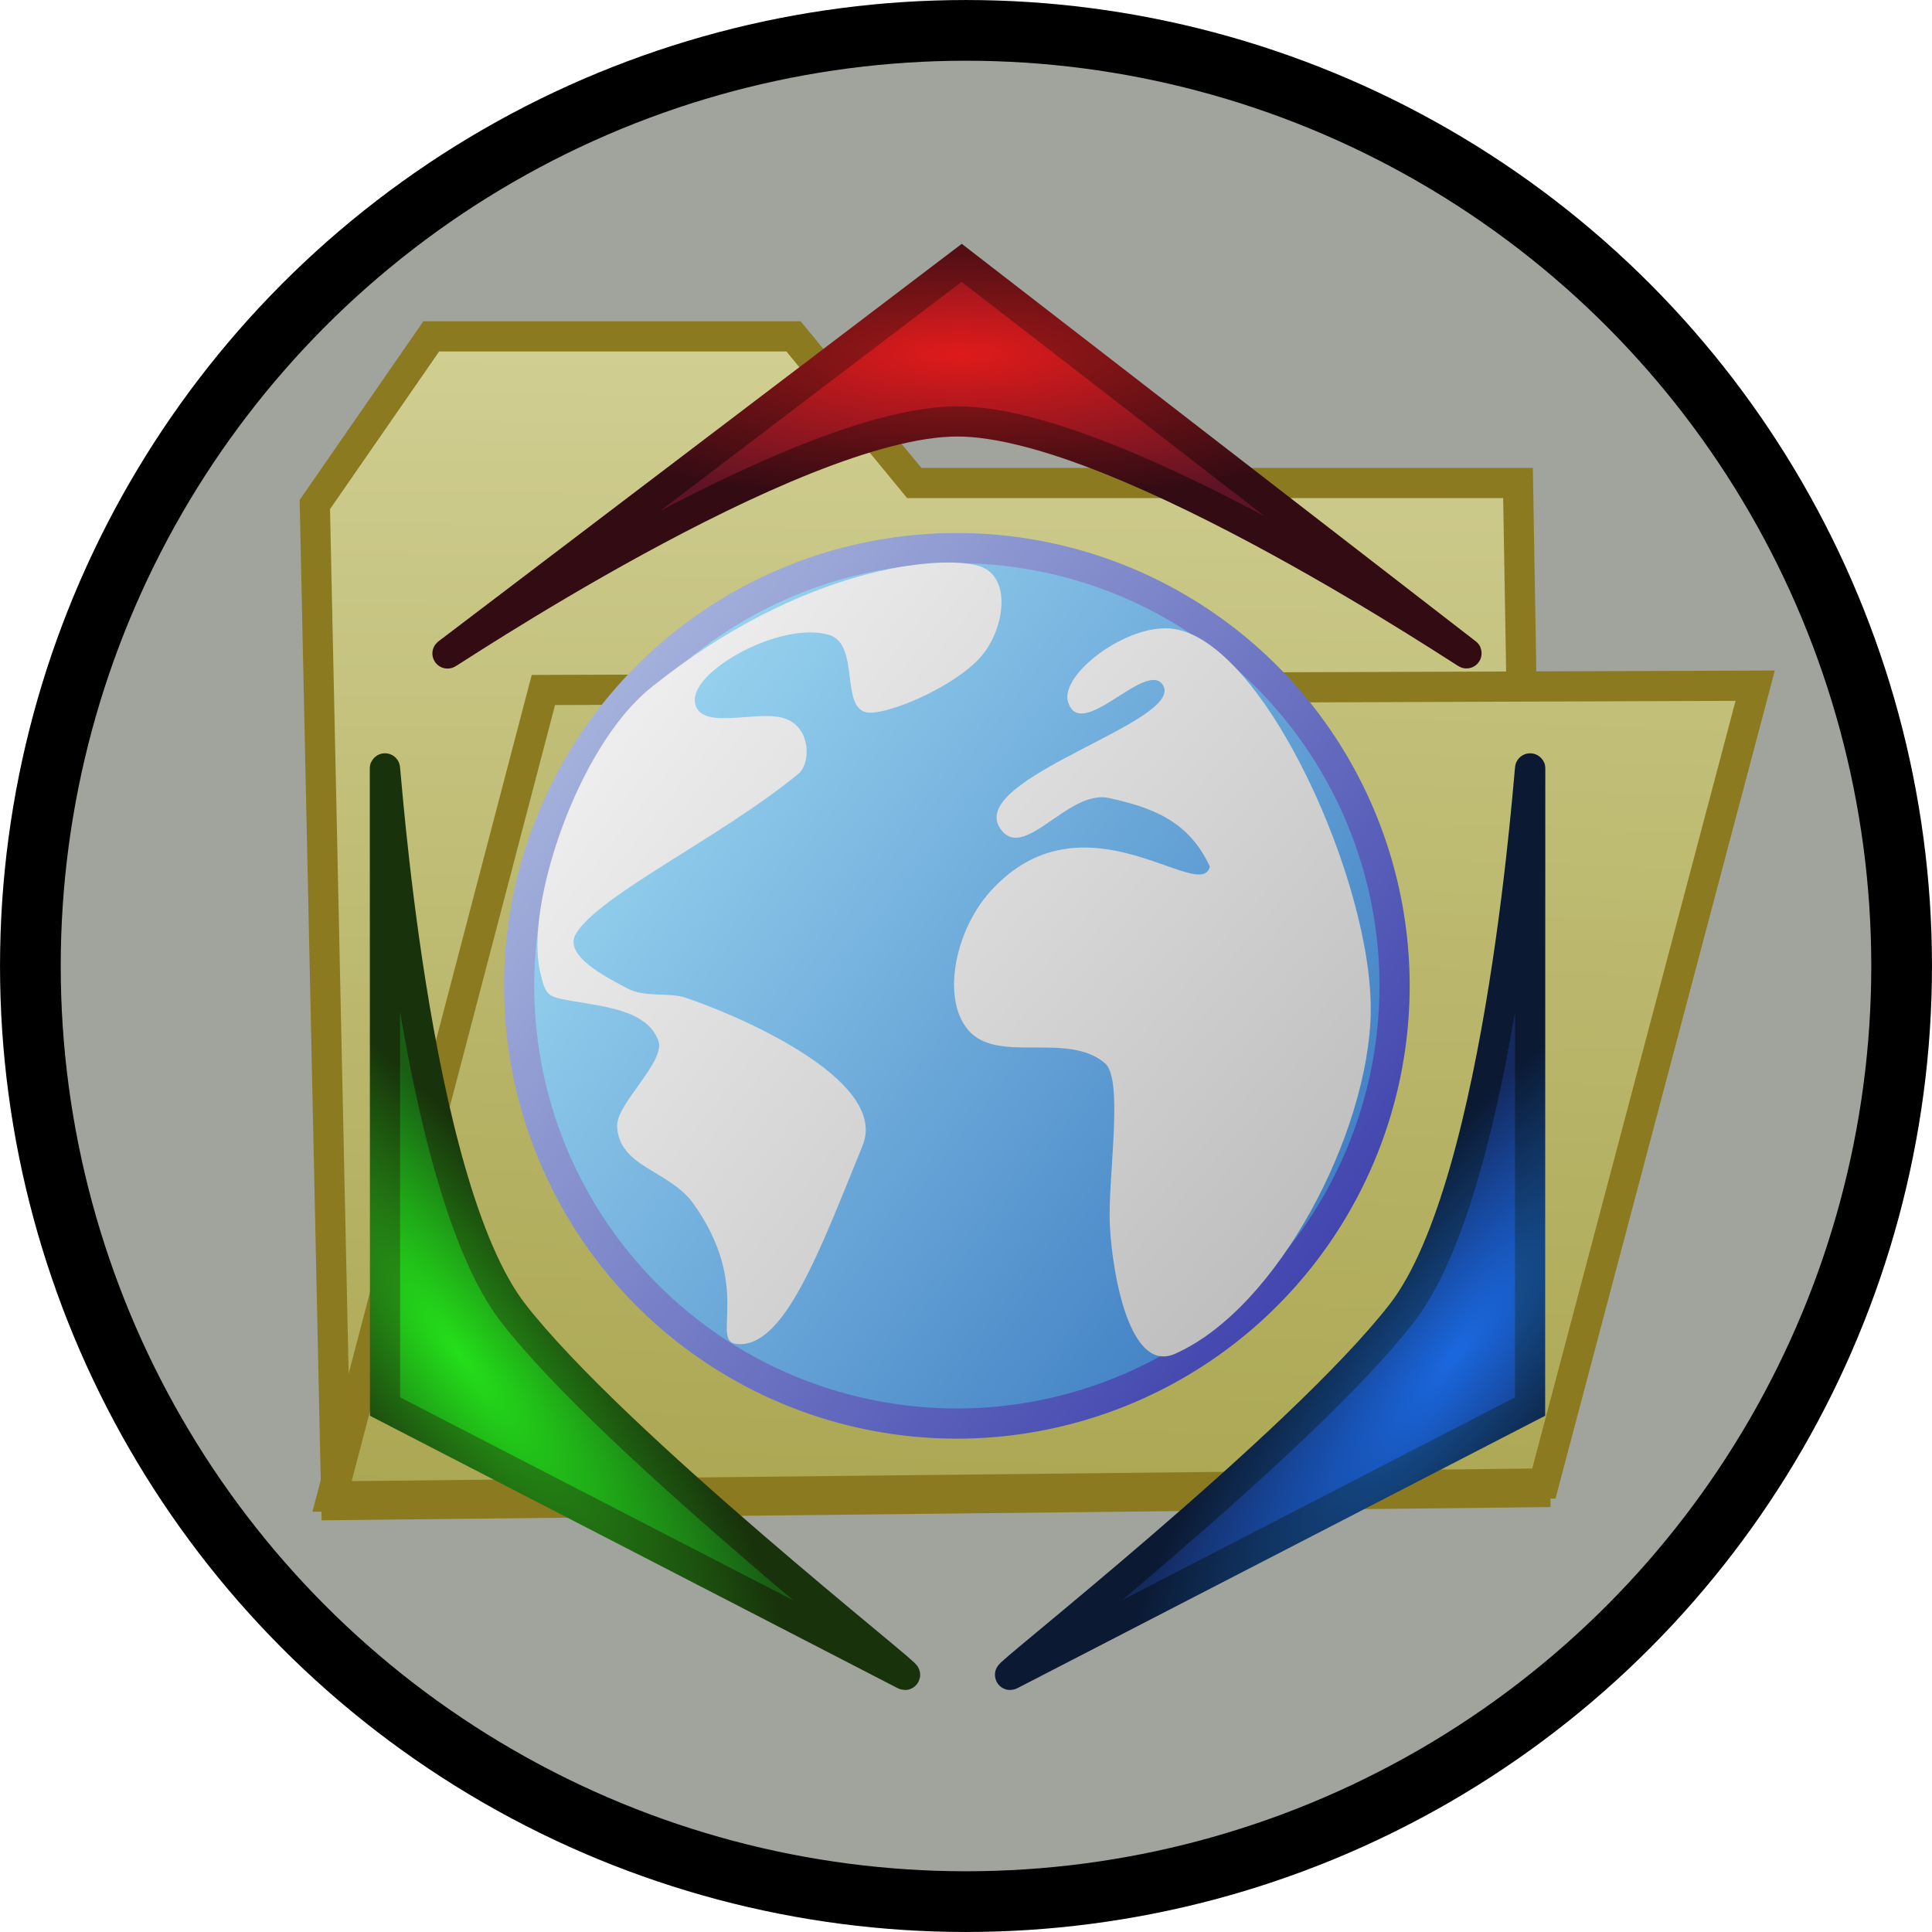 <?xml version="1.0" encoding="UTF-8" standalone="no"?>
<!-- Created with Inkscape (http://www.inkscape.org/) -->

<svg
   xmlns:dc="http://purl.org/dc/elements/1.1/"
   xmlns:cc="http://creativecommons.org/ns#"
   xmlns:rdf="http://www.w3.org/1999/02/22-rdf-syntax-ns#"
   xmlns:svg="http://www.w3.org/2000/svg"
   xmlns="http://www.w3.org/2000/svg"
   xmlns:xlink="http://www.w3.org/1999/xlink"
   xmlns:sodipodi="http://sodipodi.sourceforge.net/DTD/sodipodi-0.dtd"
   xmlns:inkscape="http://www.inkscape.org/namespaces/inkscape"
   width="64"
   height="64"
   id="svg5181"
   version="1.1"
   inkscape:version="0.91 r13725"
   sodipodi:docname="fileOSG.svg">
  <defs
     id="defs5183">
    <linearGradient
       id="linearGradient4070">
      <stop
         id="stop4072"
         offset="0"
         style="stop-color:#ffffff;stop-opacity:1" />
      <stop
         id="stop4074"
         offset="1"
         style="stop-color:#a6a6a6;stop-opacity:1" />
    </linearGradient>
    <linearGradient
       id="linearGradient3987">
      <stop
         id="stop3989"
         offset="0"
         style="stop-color:#1a68df;stop-opacity:1;" />
      <stop
         id="stop3991"
         offset="1"
         style="stop-color:#14295e;stop-opacity:1;" />
    </linearGradient>
    <linearGradient
       id="linearGradient3981">
      <stop
         style="stop-color:#17569e;stop-opacity:1;"
         offset="0"
         id="stop3983" />
      <stop
         style="stop-color:#0b1932;stop-opacity:1;"
         offset="1"
         id="stop3985" />
    </linearGradient>
    <linearGradient
       id="linearGradient3975">
      <stop
         id="stop3977"
         offset="0"
         style="stop-color:#24df1a;stop-opacity:1;" />
      <stop
         id="stop3979"
         offset="1"
         style="stop-color:#195e14;stop-opacity:1;" />
    </linearGradient>
    <linearGradient
       id="linearGradient3969">
      <stop
         style="stop-color:#279e17;stop-opacity:1;"
         offset="0"
         id="stop3971" />
      <stop
         style="stop-color:#18320b;stop-opacity:1;"
         offset="1"
         id="stop3973" />
    </linearGradient>
    <linearGradient
       id="linearGradient3963">
      <stop
         id="stop3965"
         offset="0"
         style="stop-color:#bdcde7;stop-opacity:1" />
      <stop
         id="stop3967"
         offset="1"
         style="stop-color:#2d2fa5;stop-opacity:1" />
    </linearGradient>
    <linearGradient
       id="linearGradient3949">
      <stop
         style="stop-color:#a3def4;stop-opacity:1"
         offset="0"
         id="stop3951" />
      <stop
         style="stop-color:#3c7bc2;stop-opacity:1"
         offset="1"
         id="stop3953" />
    </linearGradient>
    <linearGradient
       id="linearGradient3909">
      <stop
         id="stop3911"
         offset="0"
         style="stop-color:#9e1717;stop-opacity:1;" />
      <stop
         id="stop3913"
         offset="1"
         style="stop-color:#320b13;stop-opacity:1;" />
    </linearGradient>
    <linearGradient
       id="linearGradient3783">
      <stop
         style="stop-color:#aaa651;stop-opacity:1;"
         offset="0"
         id="stop3785" />
      <stop
         style="stop-color:#d1cf93;stop-opacity:1;"
         offset="1"
         id="stop3787" />
    </linearGradient>
    <linearGradient
       id="linearGradient3767">
      <stop
         style="stop-color:#df1a1a;stop-opacity:1;"
         offset="0"
         id="stop3769" />
      <stop
         style="stop-color:#5e1424;stop-opacity:1;"
         offset="1"
         id="stop3771" />
    </linearGradient>
    <linearGradient
       inkscape:collect="always"
       xlink:href="#linearGradient3783"
       id="linearGradient3800"
       x1="30.214"
       y1="49.786"
       x2="30.5"
       y2="8.786"
       gradientUnits="userSpaceOnUse"
       gradientTransform="translate(0,-14.143)" />
    <linearGradient
       inkscape:collect="always"
       xlink:href="#linearGradient3783"
       id="linearGradient3804"
       gradientUnits="userSpaceOnUse"
       gradientTransform="translate(-0.143,-14.429)"
       x1="30.214"
       y1="49.786"
       x2="31.929"
       y2="2.786" />
    <filter
       inkscape:collect="always"
       id="filter4128">
      <feGaussianBlur
         inkscape:collect="always"
         stdDeviation="0.284"
         id="feGaussianBlur4130" />
    </filter>
    <filter
       inkscape:collect="always"
       id="filter4136">
      <feGaussianBlur
         inkscape:collect="always"
         stdDeviation="0.309"
         id="feGaussianBlur4138" />
    </filter>
    <radialGradient
       inkscape:collect="always"
       xlink:href="#linearGradient3767"
       id="radialGradient4148"
       gradientUnits="userSpaceOnUse"
       gradientTransform="matrix(1.001,7.545393e-8,-2.1470065e-8,0.285,-15.666,-6.833)"
       cx="117.058"
       cy="0.957"
       fx="117.058"
       fy="0.957"
       r="17.37" />
    <radialGradient
       inkscape:collect="always"
       xlink:href="#linearGradient3909"
       id="radialGradient4150"
       gradientUnits="userSpaceOnUse"
       gradientTransform="matrix(1,0,0,0.285,-1.415,-3.394)"
       cx="102.884"
       cy="-11.127"
       fx="102.884"
       fy="-11.127"
       r="17.381" />
    <radialGradient
       inkscape:collect="always"
       xlink:href="#linearGradient3975"
       id="radialGradient4152"
       gradientUnits="userSpaceOnUse"
       gradientTransform="matrix(-0.612,-0.791,0.225,-0.174,156.385,119.348)"
       cx="117.058"
       cy="0.957"
       fx="117.058"
       fy="0.957"
       r="17.37" />
    <radialGradient
       inkscape:collect="always"
       xlink:href="#linearGradient3969"
       id="radialGradient4154"
       gradientUnits="userSpaceOnUse"
       gradientTransform="matrix(-0.612,-0.791,0.225,-0.174,150.384,105.973)"
       cx="102.884"
       cy="-11.127"
       fx="102.884"
       fy="-11.127"
       r="17.381" />
    <radialGradient
       inkscape:collect="always"
       xlink:href="#linearGradient3987"
       id="radialGradient4156"
       gradientUnits="userSpaceOnUse"
       gradientTransform="matrix(0.612,-0.791,-0.225,-0.174,46.483,119.348)"
       cx="117.058"
       cy="0.957"
       fx="117.058"
       fy="0.957"
       r="17.37" />
    <radialGradient
       inkscape:collect="always"
       xlink:href="#linearGradient3981"
       id="radialGradient4158"
       gradientUnits="userSpaceOnUse"
       gradientTransform="matrix(0.612,-0.791,-0.225,-0.174,52.484,105.973)"
       cx="102.884"
       cy="-11.127"
       fx="102.884"
       fy="-11.127"
       r="17.381" />
    <linearGradient
       inkscape:collect="always"
       xlink:href="#linearGradient3949"
       id="linearGradient4160"
       gradientUnits="userSpaceOnUse"
       x1="94.929"
       y1="24.643"
       x2="121.262"
       y2="44.902" />
    <linearGradient
       inkscape:collect="always"
       xlink:href="#linearGradient3963"
       id="linearGradient4162"
       gradientUnits="userSpaceOnUse"
       x1="90.5"
       y1="21.357"
       x2="125.643"
       y2="48.5" />
    <linearGradient
       inkscape:collect="always"
       xlink:href="#linearGradient4070"
       id="linearGradient4164"
       gradientUnits="userSpaceOnUse"
       x1="86.304"
       y1="13.82"
       x2="124.376"
       y2="46.649" />
    <linearGradient
       inkscape:collect="always"
       xlink:href="#linearGradient4070"
       id="linearGradient4166"
       gradientUnits="userSpaceOnUse"
       x1="83.343"
       y1="14.127"
       x2="123.502"
       y2="45.644" />
  </defs>
  <sodipodi:namedview
     id="base"
     pagecolor="#ffffff"
     bordercolor="#666666"
     borderopacity="1.0"
     inkscape:pageopacity="0.0"
     inkscape:pageshadow="2"
     inkscape:zoom="3.5"
     inkscape:cx="3.3318683"
     inkscape:cy="41.270659"
     inkscape:current-layer="layer1"
     showgrid="true"
     inkscape:grid-bbox="true"
     inkscape:document-units="px"
     inkscape:window-width="1368"
     inkscape:window-height="667"
     inkscape:window-x="0"
     inkscape:window-y="0"
     inkscape:window-maximized="1" />
  <g
     id="layer1"
     inkscape:label="Layer 1"
     inkscape:groupmode="layer"
     transform="translate(0,16)">
    <circle
       style="fill:#a1a39d;fill-opacity:1;stroke:#000000;stroke-width:2.011;stroke-miterlimit:4;stroke-dasharray:none;stroke-opacity:1"
       id="path3820"
       cx="32"
       cy="16"
       r="30.994" />
    <path
       style="fill:url(#linearGradient3800);fill-opacity:1;stroke:#8c7a21;stroke-width:1px;stroke-linecap:butt;stroke-linejoin:miter;stroke-opacity:1"
       d="M 10.429,0.714 11.143,33.857 50.857,33.429 50.286,-1.4285715e-7 l -20,0 -4,-4.857 -12,0 z"
       id="path3792"
       inkscape:connector-curvature="0"
       sodipodi:nodetypes="cccccccc" />
    <path
       inkscape:connector-curvature="0"
       id="path3802"
       d="M 18,6.857 11,33.571 51.143,33.143 58.143,6.714 z"
       style="fill:url(#linearGradient3804);fill-opacity:1;stroke:#8c7a21;stroke-width:1px;stroke-linecap:butt;stroke-linejoin:miter;stroke-opacity:1"
       sodipodi:nodetypes="ccccc" />
    <g
       id="g4140"
       transform="translate(-69.714,2.286)">
      <path
         sodipodi:nodetypes="cszsc"
         inkscape:connector-curvature="0"
         id="path3883"
         d="M 101.571,-9.579 84.55,3.351 c -0.453,0.344 11.398,-7.671 16.87,-7.677 5.472,-0.006 17.275,7.991 16.87,7.677 z"
         style="fill:url(#radialGradient4148);fill-opacity:1;stroke:url(#radialGradient4150);stroke-width:1px;stroke-linecap:butt;stroke-linejoin:miter;stroke-opacity:1" />
      <path
         style="fill:url(#radialGradient4152);fill-opacity:1;stroke:url(#radialGradient4154);stroke-width:1px;stroke-linecap:butt;stroke-linejoin:miter;stroke-opacity:1"
         d="m 82.469,28.308 17.208,8.883 C 100.183,37.451 90.07,29.537 86.716,25.213 83.363,20.889 82.464,6.66 82.464,7.173 z"
         id="path3915"
         inkscape:connector-curvature="0"
         sodipodi:nodetypes="cszsc" />
      <path
         sodipodi:nodetypes="cszsc"
         inkscape:connector-curvature="0"
         id="path3933"
         d="m 120.399,28.308 -17.208,8.883 c -0.506,0.261 9.607,-7.653 12.961,-11.977 3.354,-4.324 4.252,-18.553 4.252,-18.04 z"
         style="fill:url(#radialGradient4156);fill-opacity:1;stroke:url(#radialGradient4158);stroke-width:1px;stroke-linecap:butt;stroke-linejoin:miter;stroke-opacity:1" />
      <path
         transform="translate(-6.518,-21.843)"
         d="m 122.429,36.214 a 14.5,14.5 0 0 1 -14.5,14.5 14.5,14.5 0 0 1 -14.5,-14.5 14.5,14.5 0 0 1 14.5,-14.5 14.5,14.5 0 0 1 14.5,14.5 z"
         sodipodi:ry="14.5"
         sodipodi:rx="14.5"
         sodipodi:cy="36.214287"
         sodipodi:cx="107.92857"
         id="path3939"
         style="fill:url(#linearGradient4160);fill-opacity:1;fill-rule:evenodd;stroke:url(#linearGradient4162);stroke-width:1px;stroke-linecap:butt;stroke-linejoin:miter;stroke-opacity:1"
         sodipodi:type="arc" />
      <path
         sodipodi:nodetypes="ssssszcssssss"
         transform="translate(0,-16)"
         inkscape:connector-curvature="0"
         id="path3993"
         d="m 115.12,31.271 c 0.089,-4.247 -3.513,-12.326 -6.553,-12.728 -1.501,-0.198 -3.753,1.512 -3.472,2.424 0.42,1.367 2.605,-1.431 3.144,-0.556 0.745,1.211 -6.526,3.079 -5.392,4.748 0.776,1.142 2.243,-1.307 3.599,-1.01 1.355,0.297 2.64,0.722 3.346,2.273 -0.304,1.248 -4.181,-2.583 -7.26,0.808 -1.225,1.349 -1.662,3.71 -0.657,4.697 1.007,0.989 3.239,-0.026 4.445,1.01 0.595,0.512 0.139,3.482 0.152,5.101 0.01,1.301 0.536,5.251 2.172,4.52 3.422,-1.527 6.394,-7.308 6.478,-11.288 z"
         style="fill:url(#linearGradient4164);fill-opacity:1;stroke:none;filter:url(#filter4128)" />
      <path
         sodipodi:nodetypes="sssssssssssssssssss"
         transform="translate(0,-16)"
         inkscape:connector-curvature="0"
         id="path4060"
         d="m 94.096,42.231 c 1.589,0.209 2.791,-3.139 4.192,-6.566 0.911,-2.228 -4.352,-4.4 -5.859,-4.899 -0.576,-0.191 -1.346,-9.25e-4 -1.919,-0.303 -0.737,-0.389 -2.146,-1.103 -1.717,-1.818 0.774,-1.29 4.815,-3.194 7.374,-5.303 0.416,-0.343 0.443,-1.648 -0.606,-1.869 -0.937,-0.197 -2.704,0.444 -2.828,-0.505 -0.136,-1.033 2.857,-2.694 4.445,-2.222 1.085,0.322 0.284,2.644 1.414,2.576 0.869,-0.052 2.783,-0.935 3.586,-1.818 0.804,-0.885 1.101,-2.701 -0.044,-3.044 -1.227,-0.367 -5.821,-0.022 -10.862,4.037 -2.451,1.974 -4.174,7.261 -3.665,9.415 0.188,0.795 0.23,0.814 1.035,0.956 1.129,0.199 2.499,0.313 2.879,1.313 0.262,0.69 -1.387,2.09 -1.364,2.828 0.043,1.37 1.727,1.462 2.525,2.576 1.963,2.74 0.57,4.536 1.414,4.647 z"
         style="fill:url(#linearGradient4166);fill-opacity:1;stroke:none;filter:url(#filter4136)" />
    </g>
  </g>
</svg>
